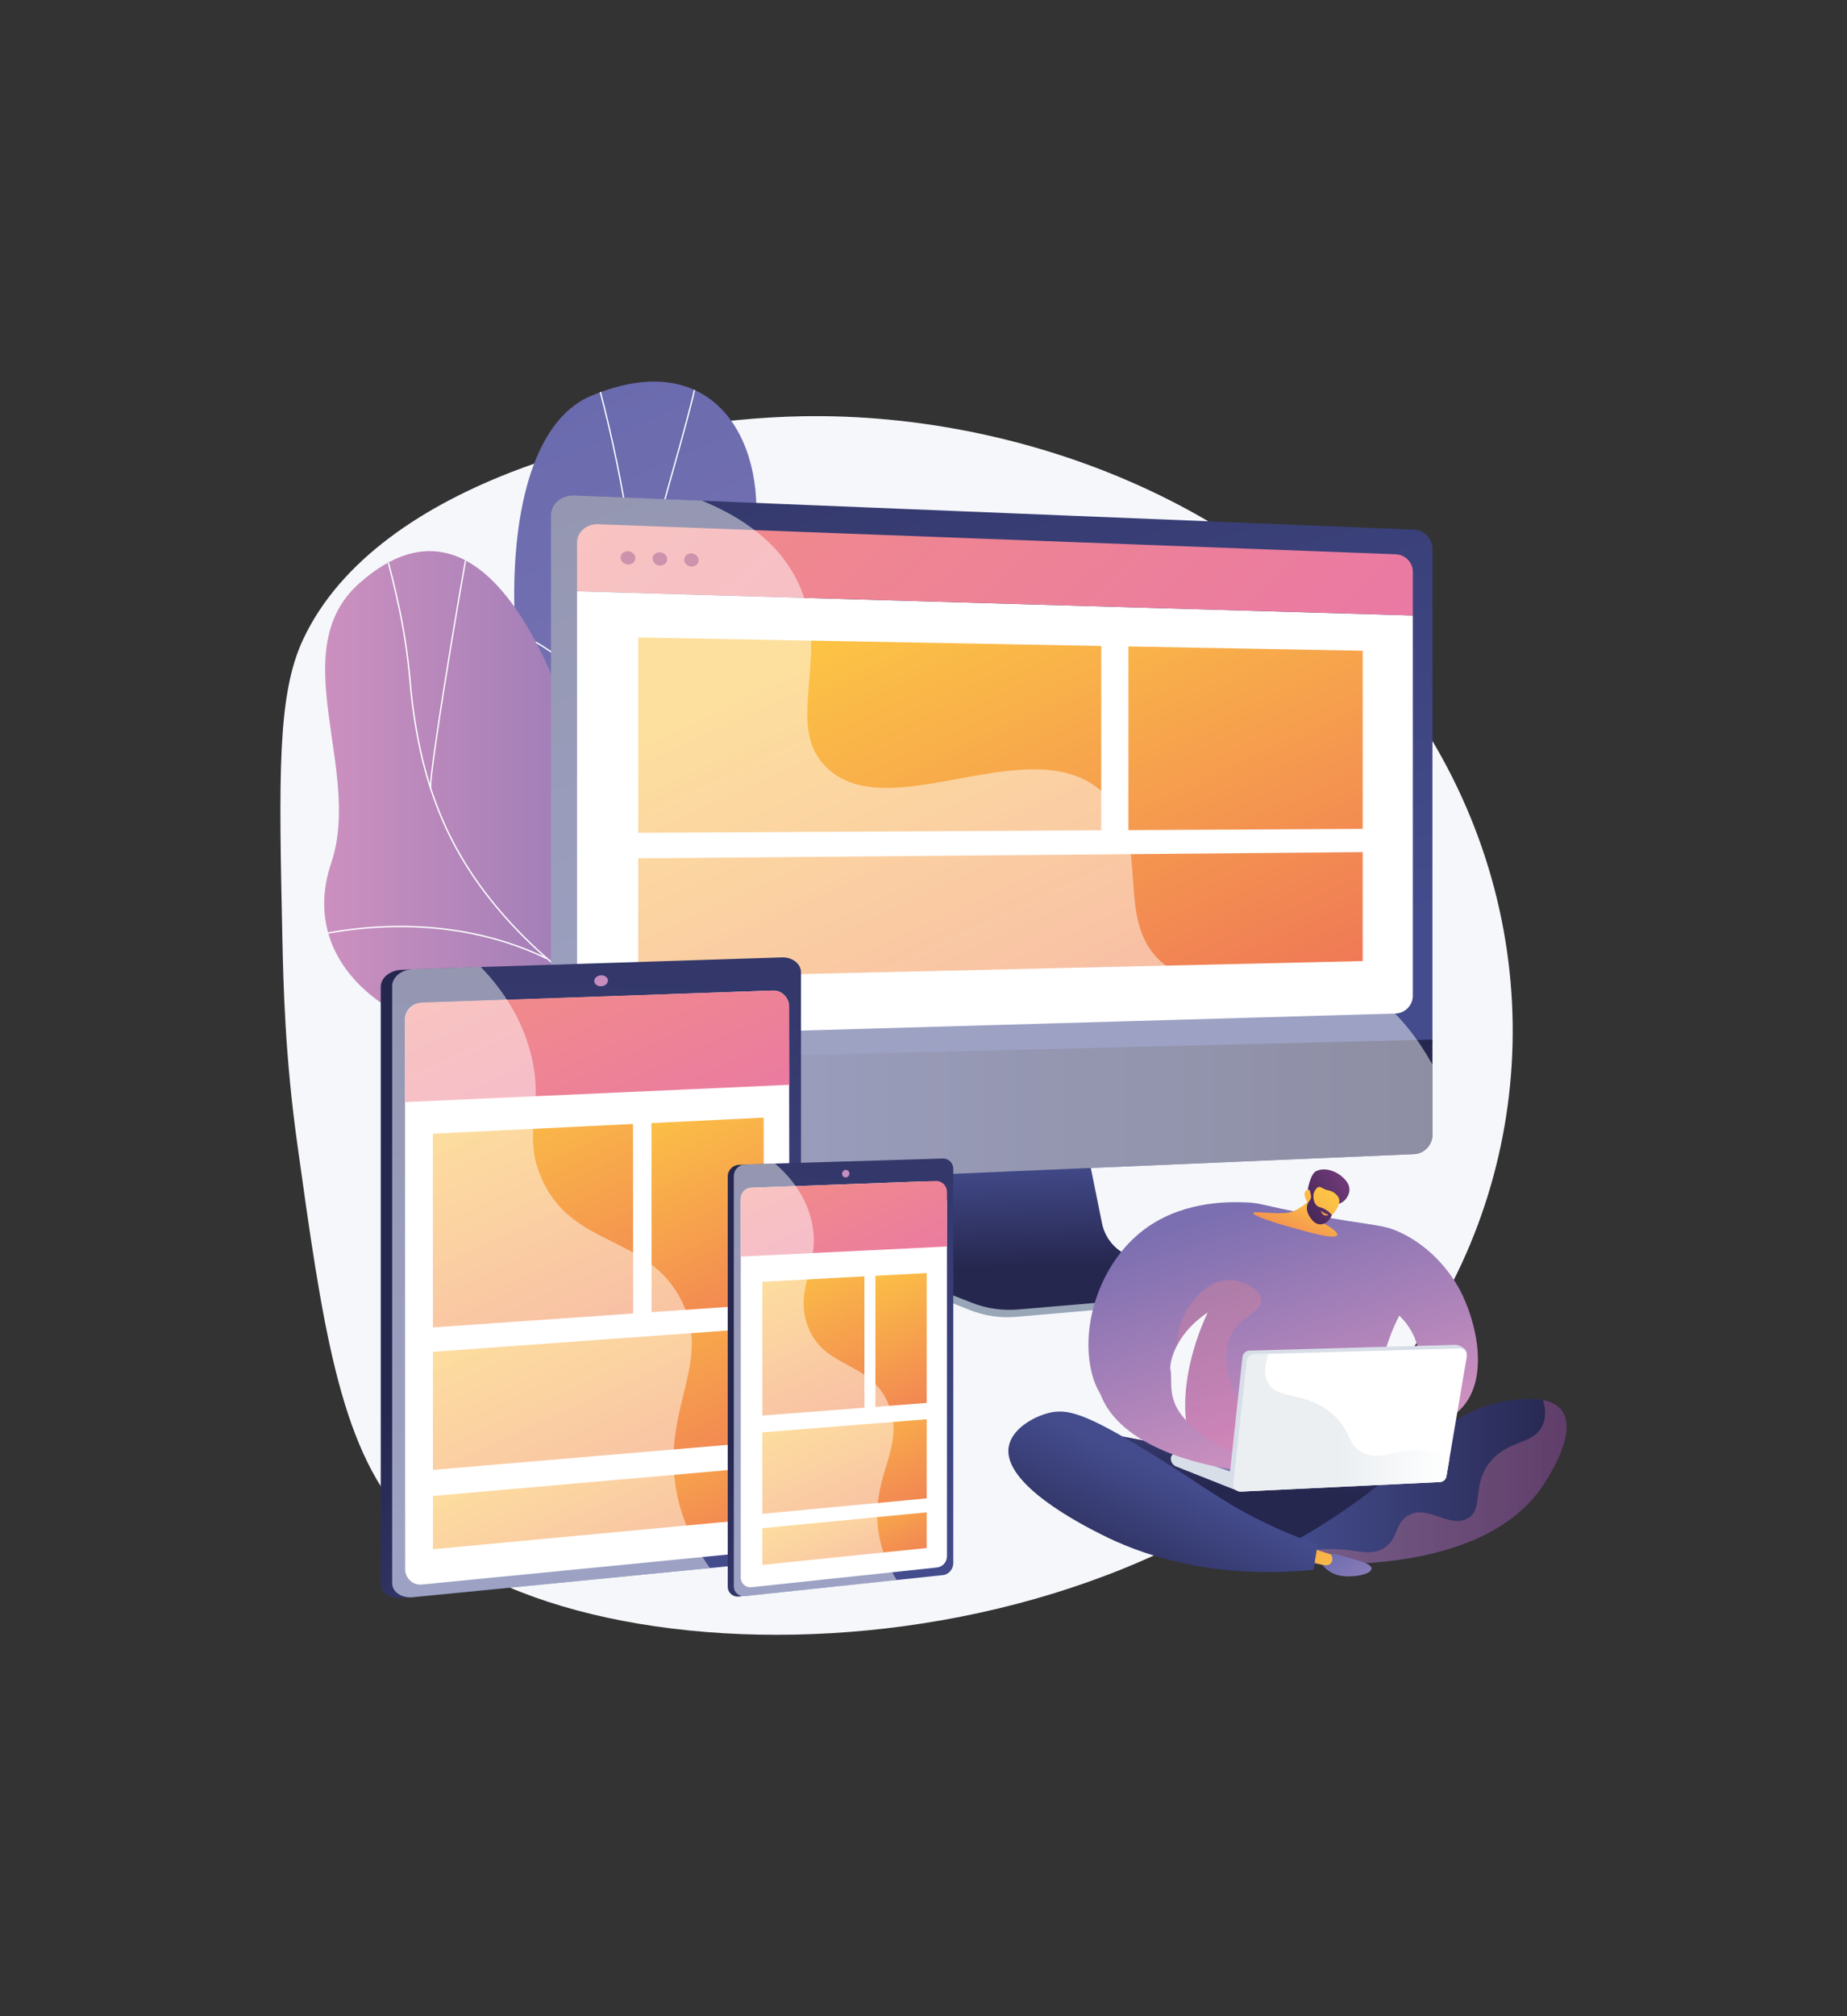 <?xml version="1.0" encoding="UTF-8"?>
<svg xmlns="http://www.w3.org/2000/svg" xmlns:xlink="http://www.w3.org/1999/xlink" viewBox="0 0 550 600">
  <rect x="0" y="0" width="550" height="600" fill="#333333" stroke="none"/>
  <defs>
    <style>
      .cls-1 {
        clip-path: url(#clippath);
      }

      .cls-2 {
        fill: none;
      }

      .cls-2, .cls-3, .cls-4, .cls-5, .cls-6, .cls-7, .cls-8, .cls-9, .cls-10, .cls-11, .cls-12, .cls-13, .cls-14, .cls-15, .cls-16, .cls-17, .cls-18, .cls-19, .cls-20, .cls-21, .cls-22, .cls-23, .cls-24, .cls-25, .cls-26, .cls-27, .cls-28, .cls-29, .cls-30, .cls-31, .cls-32, .cls-33, .cls-34, .cls-35, .cls-36, .cls-37, .cls-38, .cls-39, .cls-40, .cls-41, .cls-42, .cls-43, .cls-44, .cls-45, .cls-46, .cls-47, .cls-48, .cls-49 {
        stroke-width: 0px;
      }

      .cls-3 {
        fill: url(#linear-gradient);
      }

      .cls-4 {
        fill: url(#linear-gradient-32);
      }

      .cls-4, .cls-5 {
        mix-blend-mode: multiply;
        opacity: .3;
      }

      .cls-5 {
        fill: url(#linear-gradient-27);
      }

      .cls-6 {
        fill: url(#linear-gradient-38);
      }

      .cls-7 {
        fill: url(#linear-gradient-33);
      }

      .cls-8 {
        fill: url(#linear-gradient-29);
      }

      .cls-9 {
        fill: url(#linear-gradient-30);
      }

      .cls-10 {
        fill: url(#linear-gradient-31);
      }

      .cls-11 {
        fill: url(#linear-gradient-36);
      }

      .cls-12 {
        fill: url(#linear-gradient-39);
      }

      .cls-13 {
        fill: url(#linear-gradient-34);
      }

      .cls-14 {
        fill: url(#linear-gradient-37);
      }

      .cls-15 {
        fill: url(#linear-gradient-35);
      }

      .cls-16 {
        fill: url(#linear-gradient-28);
      }

      .cls-17 {
        fill: url(#linear-gradient-25);
      }

      .cls-18 {
        fill: url(#linear-gradient-11);
      }

      .cls-19 {
        fill: url(#linear-gradient-12);
      }

      .cls-20 {
        fill: url(#linear-gradient-13);
      }

      .cls-21 {
        fill: url(#linear-gradient-10);
      }

      .cls-22 {
        fill: url(#linear-gradient-17);
      }

      .cls-23 {
        fill: url(#linear-gradient-16);
      }

      .cls-24 {
        fill: url(#linear-gradient-19);
      }

      .cls-25 {
        fill: url(#linear-gradient-15);
      }

      .cls-26 {
        fill: url(#linear-gradient-23);
      }

      .cls-27 {
        fill: url(#linear-gradient-21);
      }

      .cls-28 {
        fill: url(#linear-gradient-18);
      }

      .cls-29 {
        fill: url(#linear-gradient-14);
      }

      .cls-30 {
        fill: url(#linear-gradient-22);
      }

      .cls-31 {
        fill: url(#linear-gradient-20);
      }

      .cls-32 {
        fill: url(#linear-gradient-24);
      }

      .cls-33 {
        fill: url(#linear-gradient-26);
      }

      .cls-34 {
        fill: url(#linear-gradient-40);
      }

      .cls-50 {
        clip-path: url(#clippath-1);
      }

      .cls-35 {
        fill: url(#linear-gradient-4);
      }

      .cls-36 {
        fill: url(#linear-gradient-2);
      }

      .cls-37 {
        fill: url(#linear-gradient-3);
      }

      .cls-38 {
        fill: url(#linear-gradient-8);
      }

      .cls-39 {
        fill: url(#linear-gradient-9);
      }

      .cls-40 {
        fill: url(#linear-gradient-7);
      }

      .cls-41 {
        fill: url(#linear-gradient-5);
      }

      .cls-42 {
        fill: url(#linear-gradient-6);
      }

      .cls-51 {
        isolation: isolate;
      }

      .cls-43 {
        fill: #c68dbe;
      }

      .cls-44 {
        fill: #d8dee8;
      }

      .cls-45 {
        fill: #9f3061;
      }

      .cls-46 {
        fill: #98a6b7;
      }

      .cls-47 {
        fill: #fdfeff;
      }

      .cls-48 {
        fill: #fff;
      }

      .cls-49 {
        fill: #f5f7fa;
      }

      .cls-52 {
        mix-blend-mode: soft-light;
        opacity: .48;
      }
    </style>
    <linearGradient id="linear-gradient" x1="415.51" y1="448.92" x2="202.8" y2="81.11" gradientTransform="translate(-86.49 -96.96) rotate(6.36)" gradientUnits="userSpaceOnUse">
      <stop offset="0" stop-color="#9080ba"/>
      <stop offset="1" stop-color="#5961a9"/>
    </linearGradient>
    <clipPath id="clippath">
      <path class="cls-2" d="M241.04,256.03c1.17-6.83,14.59-53.78,5.31-67.44-10.57-15.57-23.33-12.72-21.43-30.15,2.98-27.24-12.77-55.93-48.89-40.7-35.65,15.03-24.64,115.5-1.24,140.56,15.96,28.31,31.13,34.12,24.18,71.22-4.87,25.98,37.68-47.8,42.07-73.49Z"/>
    </clipPath>
    <linearGradient id="linear-gradient-2" x1="96.54" y1="264.25" x2="230.25" y2="264.25" gradientUnits="userSpaceOnUse">
      <stop offset="0" stop-color="#cc90bf"/>
      <stop offset="1" stop-color="#7c6fb1"/>
    </linearGradient>
    <clipPath id="clippath-1">
      <path class="cls-2" d="M232.74,353.99c-18.6,9.62-39.56,20.59-52.35-4.92-10.65-21.24-16.72-35.92-43.45-41-26.72-5.07-47.17-25.4-38.33-51.3,9.31-27.26-14.22-63.51,8.41-83.22,39.42-34.35,63.52,33.71,70.6,71.53,7.08,37.82,30.74,20.93,54.74,19.5,32.77-1.96,15.4,81.63.38,89.4Z"/>
    </clipPath>
    <linearGradient id="linear-gradient-3" x1="306.8" y1="344.76" x2="307.67" y2="377.06" gradientUnits="userSpaceOnUse">
      <stop offset="0" stop-color="#444c8d"/>
      <stop offset="1" stop-color="#26274f"/>
    </linearGradient>
    <linearGradient id="linear-gradient-4" x1="313.89" y1="304.37" x2="219.28" y2="-27.79" xlink:href="#linear-gradient-3"/>
    <linearGradient id="linear-gradient-5" x1="219.71" y1="89.86" x2="391.14" y2="273.91" gradientUnits="userSpaceOnUse">
      <stop offset="0" stop-color="#f28e86"/>
      <stop offset="1" stop-color="#e874aa"/>
    </linearGradient>
    <linearGradient id="linear-gradient-6" x1="164.1" y1="331.75" x2="426.55" y2="331.75" xlink:href="#linear-gradient-3"/>
    <linearGradient id="linear-gradient-7" x1="245.73" y1="191.28" x2="321.08" y2="354.62" gradientUnits="userSpaceOnUse">
      <stop offset="0" stop-color="#fcc345"/>
      <stop offset="1" stop-color="#ee7058"/>
    </linearGradient>
    <linearGradient id="linear-gradient-8" x1="340.69" y1="154.85" x2="410.26" y2="305.66" xlink:href="#linear-gradient-7"/>
    <linearGradient id="linear-gradient-9" x1="258.14" y1="186.07" x2="330.11" y2="342.06" xlink:href="#linear-gradient-7"/>
    <linearGradient id="linear-gradient-10" x1="247.12" y1="442.98" x2="158.99" y2="367.8" xlink:href="#linear-gradient-3"/>
    <linearGradient id="linear-gradient-11" x1="-1867.2" y1="1588.33" x2="-1552.85" y2="1600.02" gradientTransform="translate(-1414.03 -1400.68) rotate(-90)" xlink:href="#linear-gradient-3"/>
    <linearGradient id="linear-gradient-12" x1="140.83" y1="326" x2="185.94" y2="423.8" xlink:href="#linear-gradient-7"/>
    <linearGradient id="linear-gradient-13" x1="162.22" y1="381.67" x2="202.46" y2="468.89" xlink:href="#linear-gradient-7"/>
    <linearGradient id="linear-gradient-14" x1="160.76" y1="276.3" x2="202.71" y2="367.23" xlink:href="#linear-gradient-5"/>
    <linearGradient id="linear-gradient-15" x1="166.76" y1="423.95" x2="195.79" y2="486.87" xlink:href="#linear-gradient-7"/>
    <linearGradient id="linear-gradient-16" x1="195.47" y1="328.5" x2="234.12" y2="412.27" xlink:href="#linear-gradient-7"/>
    <linearGradient id="linear-gradient-17" x1="294.71" y1="449.1" x2="239.79" y2="402.25" xlink:href="#linear-gradient-3"/>
    <linearGradient id="linear-gradient-18" x1="-1869.37" y1="1662.96" x2="-1655.42" y2="1670.92" gradientTransform="translate(-1414.03 -1400.68) rotate(-90)" xlink:href="#linear-gradient-3"/>
    <linearGradient id="linear-gradient-19" x1="230.85" y1="375.94" x2="259.52" y2="438.1" xlink:href="#linear-gradient-7"/>
    <linearGradient id="linear-gradient-20" x1="242.15" y1="416.2" x2="265.67" y2="467.19" xlink:href="#linear-gradient-7"/>
    <linearGradient id="linear-gradient-21" x1="245.21" y1="444.3" x2="261.08" y2="478.69" xlink:href="#linear-gradient-7"/>
    <linearGradient id="linear-gradient-22" x1="258.47" y1="377.42" x2="283.47" y2="431.61" xlink:href="#linear-gradient-7"/>
    <linearGradient id="linear-gradient-23" x1="241.09" y1="341.87" x2="265.98" y2="395.82" xlink:href="#linear-gradient-5"/>
    <linearGradient id="linear-gradient-24" x1="387.09" y1="415.52" x2="385.66" y2="443.82" xlink:href="#linear-gradient-5"/>
    <linearGradient id="linear-gradient-25" x1="387.09" y1="415.52" x2="385.66" y2="443.82" xlink:href="#linear-gradient-3"/>
    <linearGradient id="linear-gradient-26" x1="383.51" y1="440.89" x2="466.5" y2="440.89" xlink:href="#linear-gradient-3"/>
    <linearGradient id="linear-gradient-27" x1="383.51" y1="441.09" x2="466.5" y2="441.09" xlink:href="#linear-gradient-5"/>
    <linearGradient id="linear-gradient-28" x1="407.02" y1="473.45" x2="391.01" y2="453.52" gradientTransform="matrix(1,0,0,1,0,0)" xlink:href="#linear-gradient"/>
    <linearGradient id="linear-gradient-29" x1="397.22" y1="468.71" x2="375.1" y2="440.88" xlink:href="#linear-gradient-7"/>
    <linearGradient id="linear-gradient-30" x1="349.89" y1="439.88" x2="331.42" y2="478.31" xlink:href="#linear-gradient-3"/>
    <linearGradient id="linear-gradient-31" x1="390.89" y1="430.2" x2="368.88" y2="359.68" xlink:href="#linear-gradient-2"/>
    <linearGradient id="linear-gradient-32" x1="376.79" y1="371.93" x2="379.83" y2="421.22" xlink:href="#linear-gradient-5"/>
    <linearGradient id="linear-gradient-33" x1="350.65" y1="436.21" x2="407.43" y2="436.21" gradientTransform="matrix(1,0,0,1,0,0)" xlink:href="#linear-gradient"/>
    <linearGradient id="linear-gradient-34" x1="353.74" y1="441.88" x2="331.74" y2="371.41" xlink:href="#linear-gradient-2"/>
    <linearGradient id="linear-gradient-35" x1="389.09" y1="356.13" x2="381.42" y2="374.5" xlink:href="#linear-gradient-7"/>
    <linearGradient id="linear-gradient-36" x1="-3191.57" y1="-1038.82" x2="-3199.88" y2="-1059.92" gradientTransform="translate(-2786.92 -750.01) rotate(-142.61) scale(1 -1)" gradientUnits="userSpaceOnUse">
      <stop offset="0" stop-color="#311b44"/>
      <stop offset="1" stop-color="#6c3976"/>
    </linearGradient>
    <linearGradient id="linear-gradient-37" x1="1513.48" y1="-913.62" x2="1513.1" y2="-882.72" gradientTransform="translate(-1370.97 269.87) rotate(33.89)" xlink:href="#linear-gradient-7"/>
    <linearGradient id="linear-gradient-38" x1="-3194.13" y1="-1037.76" x2="-3202.47" y2="-1058.96" xlink:href="#linear-gradient-36"/>
    <linearGradient id="linear-gradient-39" x1="-3202.29" y1="-1050.5" x2="-3201.86" y2="-1046.66" gradientTransform="translate(-2786.92 -750.01) rotate(-142.61) scale(1 -1)" gradientUnits="userSpaceOnUse">
      <stop offset="0" stop-color="#fcc345"/>
      <stop offset="1" stop-color="#ee7058"/>
    </linearGradient>
    <linearGradient id="linear-gradient-40" x1="367.33" y1="423.39" x2="431.55" y2="423.39" gradientUnits="userSpaceOnUse">
      <stop offset=".49" stop-color="#ebeff2"/>
      <stop offset="1" stop-color="#fff"/>
    </linearGradient>
  </defs>
  <g class="cls-51">
    <g id="Ebene_1" data-name="Ebene 1">
      <g id="Responsive_web_design" data-name="Responsive web design">
        <path class="cls-49" d="M239.15,123.87c-49.76.85-126.74,19.22-148.89,66.41-7.74,16.48-7.21,40.72-6.17,89.18.31,14.24.82,35.01,4.41,60.77,7.45,53.51,12.52,89.95,31.72,111.16,48.1,53.15,221.83,51.62,296.03-44.08,40.47-52.2,46.7-126.46,9.69-187.83-40.74-67.57-120.17-96.76-186.78-95.61Z"/>
        <g>
          <g>
            <path class="cls-3" d="M198.92,327.61c-1.4,6-3.22,10.77-4.86,16.56,25.39-4.02,50.59-3.19,76.34-7.21-19.35-27.73-36.27-39.08-29.79-77.87,3.04-18.2,14.32-53.17,5.61-69.78-9.92-18.92-23.41-12.55-21.37-30.57,3.18-28.15-12.77-56.03-48.83-40.94-35.59,14.89-24.69,115.3-1.2,140.7,15.7,25.66,31.41,37.8,24.1,69.11Z"/>
            <g class="cls-1">
              <g>
                <path class="cls-47" d="M233.31,337.38c-2.8-9.15-6.34-18.19-9.76-26.93l-1.3-3.31c-2.74-7.03-5.07-13.37-7.13-18.96-1.16-3.15-2.25-6.12-3.33-8.99-3.29-8.74-5.62-14.86-6.78-17.92-.4-1.05-.66-1.75-.78-2.06-9.06-24.07-12.61-60.14-14.52-79.53-.21-2.1-.39-3.98-.56-5.59-2.88-27.68-9.17-56.14-18.68-84.58l.38-.13c9.52,28.47,15.81,56.95,18.7,84.66.17,1.61.35,3.49.56,5.59,1.91,19.36,5.45,55.41,14.5,79.42.12.32.38,1.01.78,2.06,1.17,3.07,3.49,9.19,6.78,17.92,1.08,2.87,2.18,5.84,3.33,8.99,2.06,5.59,4.38,11.92,7.13,18.95l1.3,3.31c3.43,8.75,6.97,17.8,9.77,26.96l-.38.12Z"/>
                <path class="cls-47" d="M216.2,293.01c-5.24-16.19-4.93-37.33.88-61.15,4.84-19.84,13.44-40.88,23.58-57.71l.34.21c-10.12,16.8-18.69,37.79-23.53,57.6-5.8,23.75-6.1,44.82-.89,60.93l-.38.13Z"/>
                <path class="cls-47" d="M190.39,182.86l-.4-.06c2.22-14.56,6.28-28.92,10.2-42.81,2.69-9.51,5.46-19.34,7.63-29.15l.39.09c-2.17,9.83-4.95,19.66-7.64,29.18-3.92,13.88-7.97,28.22-10.19,42.76Z"/>
                <path class="cls-47" d="M196.45,230.11c-9.58-18.07-30.53-37.89-44.83-42.4l.12-.39c14.38,4.54,35.44,24.44,45.06,42.59l-.35.19Z"/>
              </g>
            </g>
          </g>
          <g>
            <path class="cls-36" d="M177.7,244.56c7.08,34.65,26.87,27.11,52.55,18.61-4.3,32.66-7.3,64.62-10.23,97.07-17.27,5.43-29.74,9-39.52-10.86-11.06-22.46-16.71-35.79-43.52-41.23-26.82-5.44-47.2-25.25-38.34-51.38,9.32-27.5-14.31-63.15,8.39-83.23,39.56-35,63.3,34.95,70.67,71.02Z"/>
            <g class="cls-50">
              <g>
                <path class="cls-47" d="M217.59,318.58c-26.6-12.93-48.41-24.45-66.8-44.97-17.59-19.63-26.23-40.8-28.88-70.81-1.38-15.57-4.11-26.57-8.11-41.57l.39-.11c4.01,15.02,6.75,26.04,8.13,41.64,2.65,29.92,11.25,51.02,28.78,70.58,18.34,20.46,40.11,31.96,66.67,44.87l-.17.37Z"/>
                <path class="cls-47" d="M184,361.76l-.31-.26c6.12-7.62,12.72-13.81,20.17-18.94,3.81-2.62,7.72-4.41,12.42-6.28l.15.38c-4.67,1.86-8.56,3.63-12.34,6.23-7.42,5.11-13.99,11.28-20.08,18.86Z"/>
                <path class="cls-47" d="M162.68,285.43c-20.1-9.82-45.04-12.13-70.22-6.51l-.09-.4c25.27-5.64,50.3-3.32,70.48,6.54l-.18.36Z"/>
                <path class="cls-47" d="M128.02,234.81c-.32-2.63,3.07-24.68,6.35-44.44,3.29-19.83,7.09-41.14,7.75-42.46l.36.18c-.57,1.13-4.03,20.13-7.72,42.35-3.27,19.73-6.66,41.73-6.35,44.32l-.4.05Z"/>
              </g>
            </g>
          </g>
        </g>
        <g>
          <path class="cls-46" d="M336.4,376c-4.51-1.51-7.87-5.37-8.82-10.12l-6.56-32.78-56.1,2.01-6.9,34.15c-.97,4.78,2.9,9.58,7.36,11.34l23.47,9.27c4.37,1.73,9.06,2.41,13.72,2.01l49.6-4.29c1.45-.13,2.61-1.28,2.78-2.75.17-1.48,1.18-3.14-.2-3.6l-18.36-5.25Z"/>
          <path class="cls-37" d="M336.96,374c-4.5-1.49-7.87-5.3-8.81-9.99l-6.55-32.37-54.73,1.99-6.9,33.72c-.97,4.72,1.59,9.46,6.04,11.2l23.45,9.16c4.36,1.7,9.05,2.38,13.71,1.98l49.55-4.23c1.45-.12,2.61-1.26,2.78-2.72.17-1.46-.7-2.83-2.08-3.29l-16.45-5.45Z"/>
          <path class="cls-35" d="M426.55,310.31v-146.99c0-3.01-2.46-5.58-5.47-5.7l-250.05-10.15c-3.8-.15-6.93,2.5-6.93,5.9v162.45l262.45-5.5Z"/>
          <g>
            <path class="cls-48" d="M171.83,175.97v126.89c0,3.17,2.9,5.68,6.43,5.57l237.31-6.82c2.83-.08,5.14-2.46,5.14-5.28v-113.17l-248.89-7.19Z"/>
            <path class="cls-41" d="M420.72,183.16v-12.99c0-2.77-2.26-5.12-5.04-5.22l-237.55-8.95c-3.46-.13-6.3,2.3-6.3,5.4v14.56l248.89,7.19Z"/>
            <g>
              <path class="cls-45" d="M189.2,166.09c0,1.09-.98,1.94-2.2,1.9-1.22-.04-2.21-.96-2.21-2.05s.99-1.95,2.21-1.9c1.22.04,2.2.96,2.2,2.05Z"/>
              <path class="cls-45" d="M198.68,166.41c0,1.08-.97,1.93-2.17,1.89-1.2-.04-2.18-.95-2.18-2.04s.98-1.93,2.18-1.89c1.2.04,2.17.95,2.17,2.04Z"/>
              <path class="cls-45" d="M208.05,166.72c0,1.08-.96,1.92-2.15,1.88-1.19-.04-2.15-.94-2.15-2.03s.97-1.92,2.15-1.88c1.19.04,2.15.95,2.15,2.03Z"/>
            </g>
          </g>
          <path class="cls-42" d="M164.1,315.81v32.44c0,3.4,3.12,6.05,6.93,5.89l250.05-10.68c3.01-.13,5.47-2.7,5.47-5.71v-28.39l-262.45,6.45Z"/>
          <g>
            <polygon class="cls-40" points="327.93 247.09 190.05 247.84 190.05 189.7 327.93 192.23 327.93 247.09"/>
            <polygon class="cls-38" points="405.79 246.66 336.02 247.04 336.02 192.38 405.79 193.66 405.79 246.66"/>
            <polygon class="cls-39" points="405.79 286 190.05 291 190.05 255.44 405.79 253.58 405.79 286"/>
          </g>
          <g class="cls-52">
            <path class="cls-48" d="M399.46,291.33c-20.54-7.01-37.53,7.28-52.29-3.97-16.64-12.68-3.19-37.05-18.59-51.41-21.39-19.94-64.14,10.98-82.71-7.82-12.77-12.93,2.29-33.62-8.52-55.39-5.5-11.07-15.8-18.61-28.3-23.74l-38.04-1.54c-3.8-.15-6.93,2.5-6.93,5.9v194.89c0,3.4,3.12,6.05,6.93,5.89l250.05-10.68c3.01-.13,5.47-2.7,5.47-5.71v-20.98c-8.81-15.72-18.53-22.53-27.08-25.44Z"/>
          </g>
        </g>
        <g>
          <g>
            <g>
              <path class="cls-21" d="M235.18,289.54v170.05c0,2.54-2.76,3.29-5.88,3.6l-108.1,12.21-1.65.16c-3.39.33-6.17-1.57-6.17-4.23v-177.69c0-2.66,2.78-4.92,6.17-5.03l2.24-.07,108.48.36c3.13-.1,4.91-1.9,4.91.65Z"/>
              <path class="cls-18" d="M238.52,289.35v170c0,2.54-2.55,4.87-5.67,5.18l-109.89,10.78c-3.39.33-6.17-1.57-6.17-4.22v-177.64c0-2.66,2.78-4.92,6.17-5.03l109.89-3.51c3.12-.1,5.67,1.9,5.67,4.44Z"/>
              <g>
                <path class="cls-48" d="M125.33,298.47l104.75-3.69c2.67-.09,4.88,2.06,4.88,4.76l.2,156.09c0,2.93-2.2,5.38-5.09,5.67l-104.44,10.24c-2.67.26-4.98-1.86-4.98-4.56l-.04-163.56c0-2.66,2.08-4.84,4.72-4.93Z"/>
                <polygon class="cls-19" points="128.89 337.38 188.5 334.48 188.54 390.88 128.91 395.02 128.89 337.38"/>
                <polygon class="cls-20" points="128.91 402.28 227.46 395.17 227.5 429.05 128.92 437.42 128.91 402.28"/>
                <path class="cls-29" d="M125.76,298.36l104.28-3.59c2.71-.09,4.95,2.1,4.96,4.83l.03,23.22-114.4,5.15v-24.25c0-2.9,2.27-5.27,5.13-5.37Z"/>
                <polygon class="cls-25" points="128.92 445.18 227.5 436.54 227.52 451.82 128.93 461.03 128.92 445.18"/>
                <polygon class="cls-23" points="193.99 334.22 227.4 332.59 227.45 388.17 194.04 390.49 193.99 334.22"/>
              </g>
            </g>
            <path class="cls-43" d="M181.03,291.8c0,.9-.91,1.66-2.04,1.7-1.13.04-2.04-.66-2.04-1.56s.92-1.66,2.04-1.7c1.13-.04,2.04.66,2.04,1.56Z"/>
          </g>
          <g class="cls-52">
            <path class="cls-48" d="M202.99,387.18c-10-20.26-33.36-15.43-42.14-37.52-5.24-13.18,1.28-19.43-2.64-35.52-2.66-10.88-8.46-19.56-15.03-26.37l-20.23.65c-3.39.11-6.17,2.37-6.17,5.03v177.64c0,2.66,2.78,4.56,6.17,4.22l88.44-8.68c-6.55-9.19-9.35-17.83-10.36-25.33-3.13-23.26,10.85-36.13,1.97-54.13Z"/>
          </g>
        </g>
        <g>
          <g>
            <g>
              <path class="cls-22" d="M282.07,348v117.35c0,1.75-1.48,2.24-3.17,2.42l-58.01,7.25-.88.09c-1.81.19-3.3-1.14-3.3-2.97v-122.07c0-1.83,1.49-3.36,3.3-3.42l1.2-.04,58.22.9c1.68-.05,2.65-1.28,2.65.48Z"/>
              <path class="cls-28" d="M283.87,347.88v117.34c0,1.75-1.38,3.34-3.06,3.51l-58.99,6.25c-1.81.19-3.3-1.14-3.3-2.97v-122.06c0-1.83,1.49-3.36,3.3-3.42l58.99-1.76c1.68-.05,3.06,1.34,3.06,3.1Z"/>
              <g>
                <path class="cls-48" d="M223.79,353.46l51.59-1.9c3.6-.13,6.6,2.78,6.6,6.42v105.14c0,1.72-1.29,3.17-2.99,3.35l-55.27,5.87c-1.68.18-3.14-1.15-3.14-2.85v-112.66c0-1.81,1.42-3.3,3.21-3.36Z"/>
                <g>
                  <polygon class="cls-24" points="227 381.45 257.4 379.83 257.4 418.92 227 421.25 227 381.45"/>
                  <polygon class="cls-31" points="227 426.25 275.96 422.36 275.96 445.9 227 450.49 227 426.25"/>
                  <polygon class="cls-27" points="227 454.77 275.96 450.05 275.96 460.67 227 465.69 227 454.77"/>
                  <polygon class="cls-30" points="260.67 379.66 275.96 378.84 275.96 417.49 260.67 418.67 260.67 379.66"/>
                </g>
                <path class="cls-26" d="M223.54,353.47l55.11-2.03c1.82-.07,3.33,1.4,3.33,3.24v16.27s-61.4,2.99-61.4,2.99v-17.37c0-1.67,1.31-3.04,2.96-3.1Z"/>
              </g>
            </g>
            <path class="cls-43" d="M252.94,349.23c0,.62-.49,1.14-1.1,1.16-.61.02-1.1-.47-1.1-1.09s.49-1.14,1.1-1.16c.61-.02,1.1.47,1.1,1.09Z"/>
          </g>
          <g class="cls-52">
            <path class="cls-48" d="M264.69,418.16c-5.38-13.67-19.89-10.44-24.41-24.25-3.69-11.27,4.52-17.88,1.3-30.93-1.8-7.32-6.24-12.77-10.77-16.7l-8.99.27c-1.81.05-3.3,1.59-3.3,3.42v122.06c0,1.83,1.49,3.16,3.3,2.97l45.22-4.79c-3.63-5.78-5.09-11.06-5.6-15.44-1.87-15.96,8.18-24.07,3.25-36.59Z"/>
          </g>
        </g>
        <g>
          <polygon class="cls-32" points="385.59 437.22 451.83 420.49 455.14 436.74 394.5 465.01 346.48 453.03 317.52 424.31 385.59 437.22"/>
          <polygon class="cls-17" points="385.59 437.22 451.83 420.49 455.14 436.74 394.5 465.01 346.48 453.03 317.52 424.31 385.59 437.22"/>
          <path class="cls-33" d="M383.51,459.72c13.17-7.13,22.89-14.39,29.49-19.88,12.99-10.8,18.94-18.94,32.09-22.16,2.35-.58,15.74-3.85,20.06,2.15,4.78,6.65-4.52,20.55-5.65,22.24-16.8,25.11-59.57,23.94-72.99,23.12-1-1.82-2-3.65-3-5.47Z"/>
          <path class="cls-5" d="M465.14,419.83c-1.26-1.75-3.31-2.7-5.62-3.17.77,2.69.84,5.21-.12,7.41-2.62,6.02-10.4,4.17-15.86,11.23-5.36,6.94-1.65,13.63-6.39,16.49-5.43,3.28-12.17-4.38-17.99-.72-3.96,2.49-2.73,7.22-7.34,9.8-3.19,1.78-6.31.94-9.94.48-4.16-.53-9.86-.64-17.01.87.54.99,1.09,1.98,1.63,2.96,13.42.81,56.19,1.99,72.99-23.12,1.13-1.69,10.43-15.59,5.65-22.24Z"/>
          <path class="cls-16" d="M393.46,463.47s2.41-1.75,5.91-.56c3.5,1.19,9.06,2.15,9.05,3.88,0,1.73-5.57,2.81-9.41,2.1-3.68-.68-6.57-3.91-5.55-5.42Z"/>
          <path class="cls-8" d="M389.93,460.52l6.44,2.09s1.05,1.76-.37,2.88c-1.41,1.12-6.32-1.24-6.32-1.24l.24-3.73Z"/>
          <path class="cls-9" d="M300.38,430.53c-1.9,11.19,22,23.29,27.47,26.06,11.15,5.65,32.14,13.61,63.28,10.57.41-2.51.83-5.02,1.24-7.53-4.11-1.42-10.21-3.74-17.29-7.25-12.07-6-16.66-10.28-33.41-20.51-18.54-11.32-23.94-12.77-29.46-11.37-4.72,1.2-10.95,4.84-11.83,10.04Z"/>
          <path class="cls-10" d="M325.28,409.26c-4.04-14.76,2.63-34.67,16.68-44.27,11.47-7.84,24.91-7.33,29.11-7.17,4.59.17,4.12.78,18.57,3.48,20.06,3.75,21.92,2.84,27.75,5.67,10.98,5.31,16.3,14.96,17.3,16.84,5.1,9.61,9.25,27.48-.44,36.22-5.51,4.97-13.23,4.95-17.57,4.48-.3-1.97-.59-3.94-.89-5.92.88-.69,6.1-4.91,6.74-12.37.74-8.57-5.19-14.1-5.86-14.7-2.1,4.1-4.69,10.33-5.86,18.28-1.51,10.28.05,18.73,1.37,23.7-5.31,2.94-14.08,6.93-25.51,8.21-8.61.96-19.27,2.15-26.09-3.23-9.62-7.59-10.43-27.36-.93-47.94-3.48,2.35-8.51,6.61-10.6,13.34-.32,1.02-.85,3.02-1.06,10.75-.38,13.9-18.53,9.92-22.72-5.38Z"/>
          <path class="cls-4" d="M390.42,419.47c-4.84.6-6.16,5.67-10.65,5.38-9.77-.65-17.62-17.73-13.49-27.07,2.69-6.09,9.71-7.15,9.23-11.11-.38-3.17-5.25-5.62-9.23-5.74-6.19-.19-10.28,5.26-11.71,7.17-3.35,4.47-4.08,9.37-4.15,12.52,2.46-4.87,6.38-8.15,9.25-10.09-9.5,20.58-8.69,40.35.93,47.94,6.82,5.38,17.48,4.19,26.09,3.23,9.28-1.04,16.8-3.86,22.15-6.46-5.19-8.54-11.81-16.59-18.42-15.77Z"/>
          <polygon class="cls-7" points="407.29 433.4 350.65 432.54 365.71 439.88 407.43 437.12 407.29 433.4"/>
          <path class="cls-44" d="M348.65,434.06h0c0,1.07.66,2.03,1.66,2.39l18.1,7.17.08-4.97-17.84-6.11c-1-.29-2,.47-2,1.52Z"/>
          <path class="cls-13" d="M328.02,399.42c4.37-4.18,15.09-1.55,19.09,4.46,2.94,4.42.51,8.06,2.66,13.62,2.64,6.82,12.6,12.99,18.72,15.04-.96,2.08-.68,2.62-1.63,4.7-3.89-.49-32.03-4.84-38.91-21.72-.36-.88-4.61-11.63.08-16.11Z"/>
          <path class="cls-15" d="M391.89,355.38s-4.58,5-8.38,5.52c-3.8.52-9.3-.5-10.24,0-.95.5,4.77,2.55,9.31,3.81,4.54,1.26,12.78,3.77,15.06,3.22,2.28-.55-2.49-3.5-4.38-4.28-1.89-.78.81-4.8.81-4.8l-2.18-3.47Z"/>
          <g>
            <path class="cls-11" d="M398.69,358.24c1.66-.46,3.17-2.34,3.15-4.28-.02-1.67-1.18-2.82-1.88-3.5-2.02-1.98-5.53-3.22-8.07-1.92-1.51.77-2.2,4.28-2.35,4.89-.17.69.09,1.18.17,1.85.1.94.25,2.43.47,4.88.43-.34.98-.75,1.66-1.13.26-.15,1.3-.7,2.41-.97,2.24-.52,2.87.61,4.44.17Z"/>
            <path class="cls-14" d="M389.22,357.49s-.38,3.55,2.66,5.61c2.73,1.85,7.59-3.74,6.89-6.27-.24-.85-1.21-1.88-2.31-2.33-.65-.26-1-.18-2.05-.63-.97-.42-1.13-.68-1.53-.67-.5.02-1.21.48-2.01,2.6-.11-.89-.56-1.55-1.13-1.68-.09-.02-.36-.04-.61.07-.88.39-.92,1.72.08,3.29Z"/>
            <path class="cls-6" d="M393.04,352.76c.05.19-.69.37-1.23,1.01-1.04,1.25-.93,3.82.29,4.98.72.69,1.3.38,2.7,1.25.87.54,1.46,1.16,1.81,1.58-.68,1.74-2.14,2.86-3.58,2.78-1.55-.08-2.52-1.52-2.92-2.12-.27-.4-1.14-1.69-.92-3.23.22-1.61,1.36-1.8,1.21-3.12-.07-.67-.43-1.21-.33-2.31.03-.3.08-.54.12-.7,1.22-.2,2.79-.4,2.86-.12Z"/>
            <path class="cls-12" d="M395.27,361.38s-.79-.14-1.71-.95c-.05-.04-.11-.07-.13-.05-.09.08.21.98.91,1.26.49.2,1.11.06,1.13-.08,0-.06-.09-.13-.19-.18Z"/>
          </g>
          <g>
            <path class="cls-44" d="M369.99,403.8l-3.99,36.71c-.14,1.27,1.62,3.15,2.88,3.09l58.57-3.63c.96-.05,1.76-.76,1.93-1.72l7.35-35.46c.22-1.29-2.08-2.62-3.37-2.59l-61.37,1.74c-1.02.03-1.87.82-1.98,1.85Z"/>
            <path class="cls-48" d="M371.33,404.87l-3.99,36.71c-.14,1.27.88,2.36,2.14,2.3l59.31-2.84c.96-.05,1.76-.76,1.93-1.72l6.06-35.62c.22-1.29-.79-2.46-2.08-2.42l-61.37,1.74c-1.02.03-1.87.82-1.98,1.85Z"/>
          </g>
          <path class="cls-34" d="M406.16,432.44c-5.18-2.22-3.35-6.44-9.47-11.71-8.07-6.95-16.29-3.94-19.17-9.32-.9-1.68-1.32-4.29.24-8.51l-4.44.13c-1.02.03-1.87.82-1.98,1.85l-3.99,36.71c-.14,1.27.88,2.36,2.14,2.3l59.31-2.84c.96-.05,1.76-.76,1.93-1.72l.84-4.92c-1.8-1.01-3.95-1.93-6.46-2.44-8.7-1.78-12.97,3.03-18.93.48Z"/>
        </g>
      </g>
    </g>
  </g>
</svg>